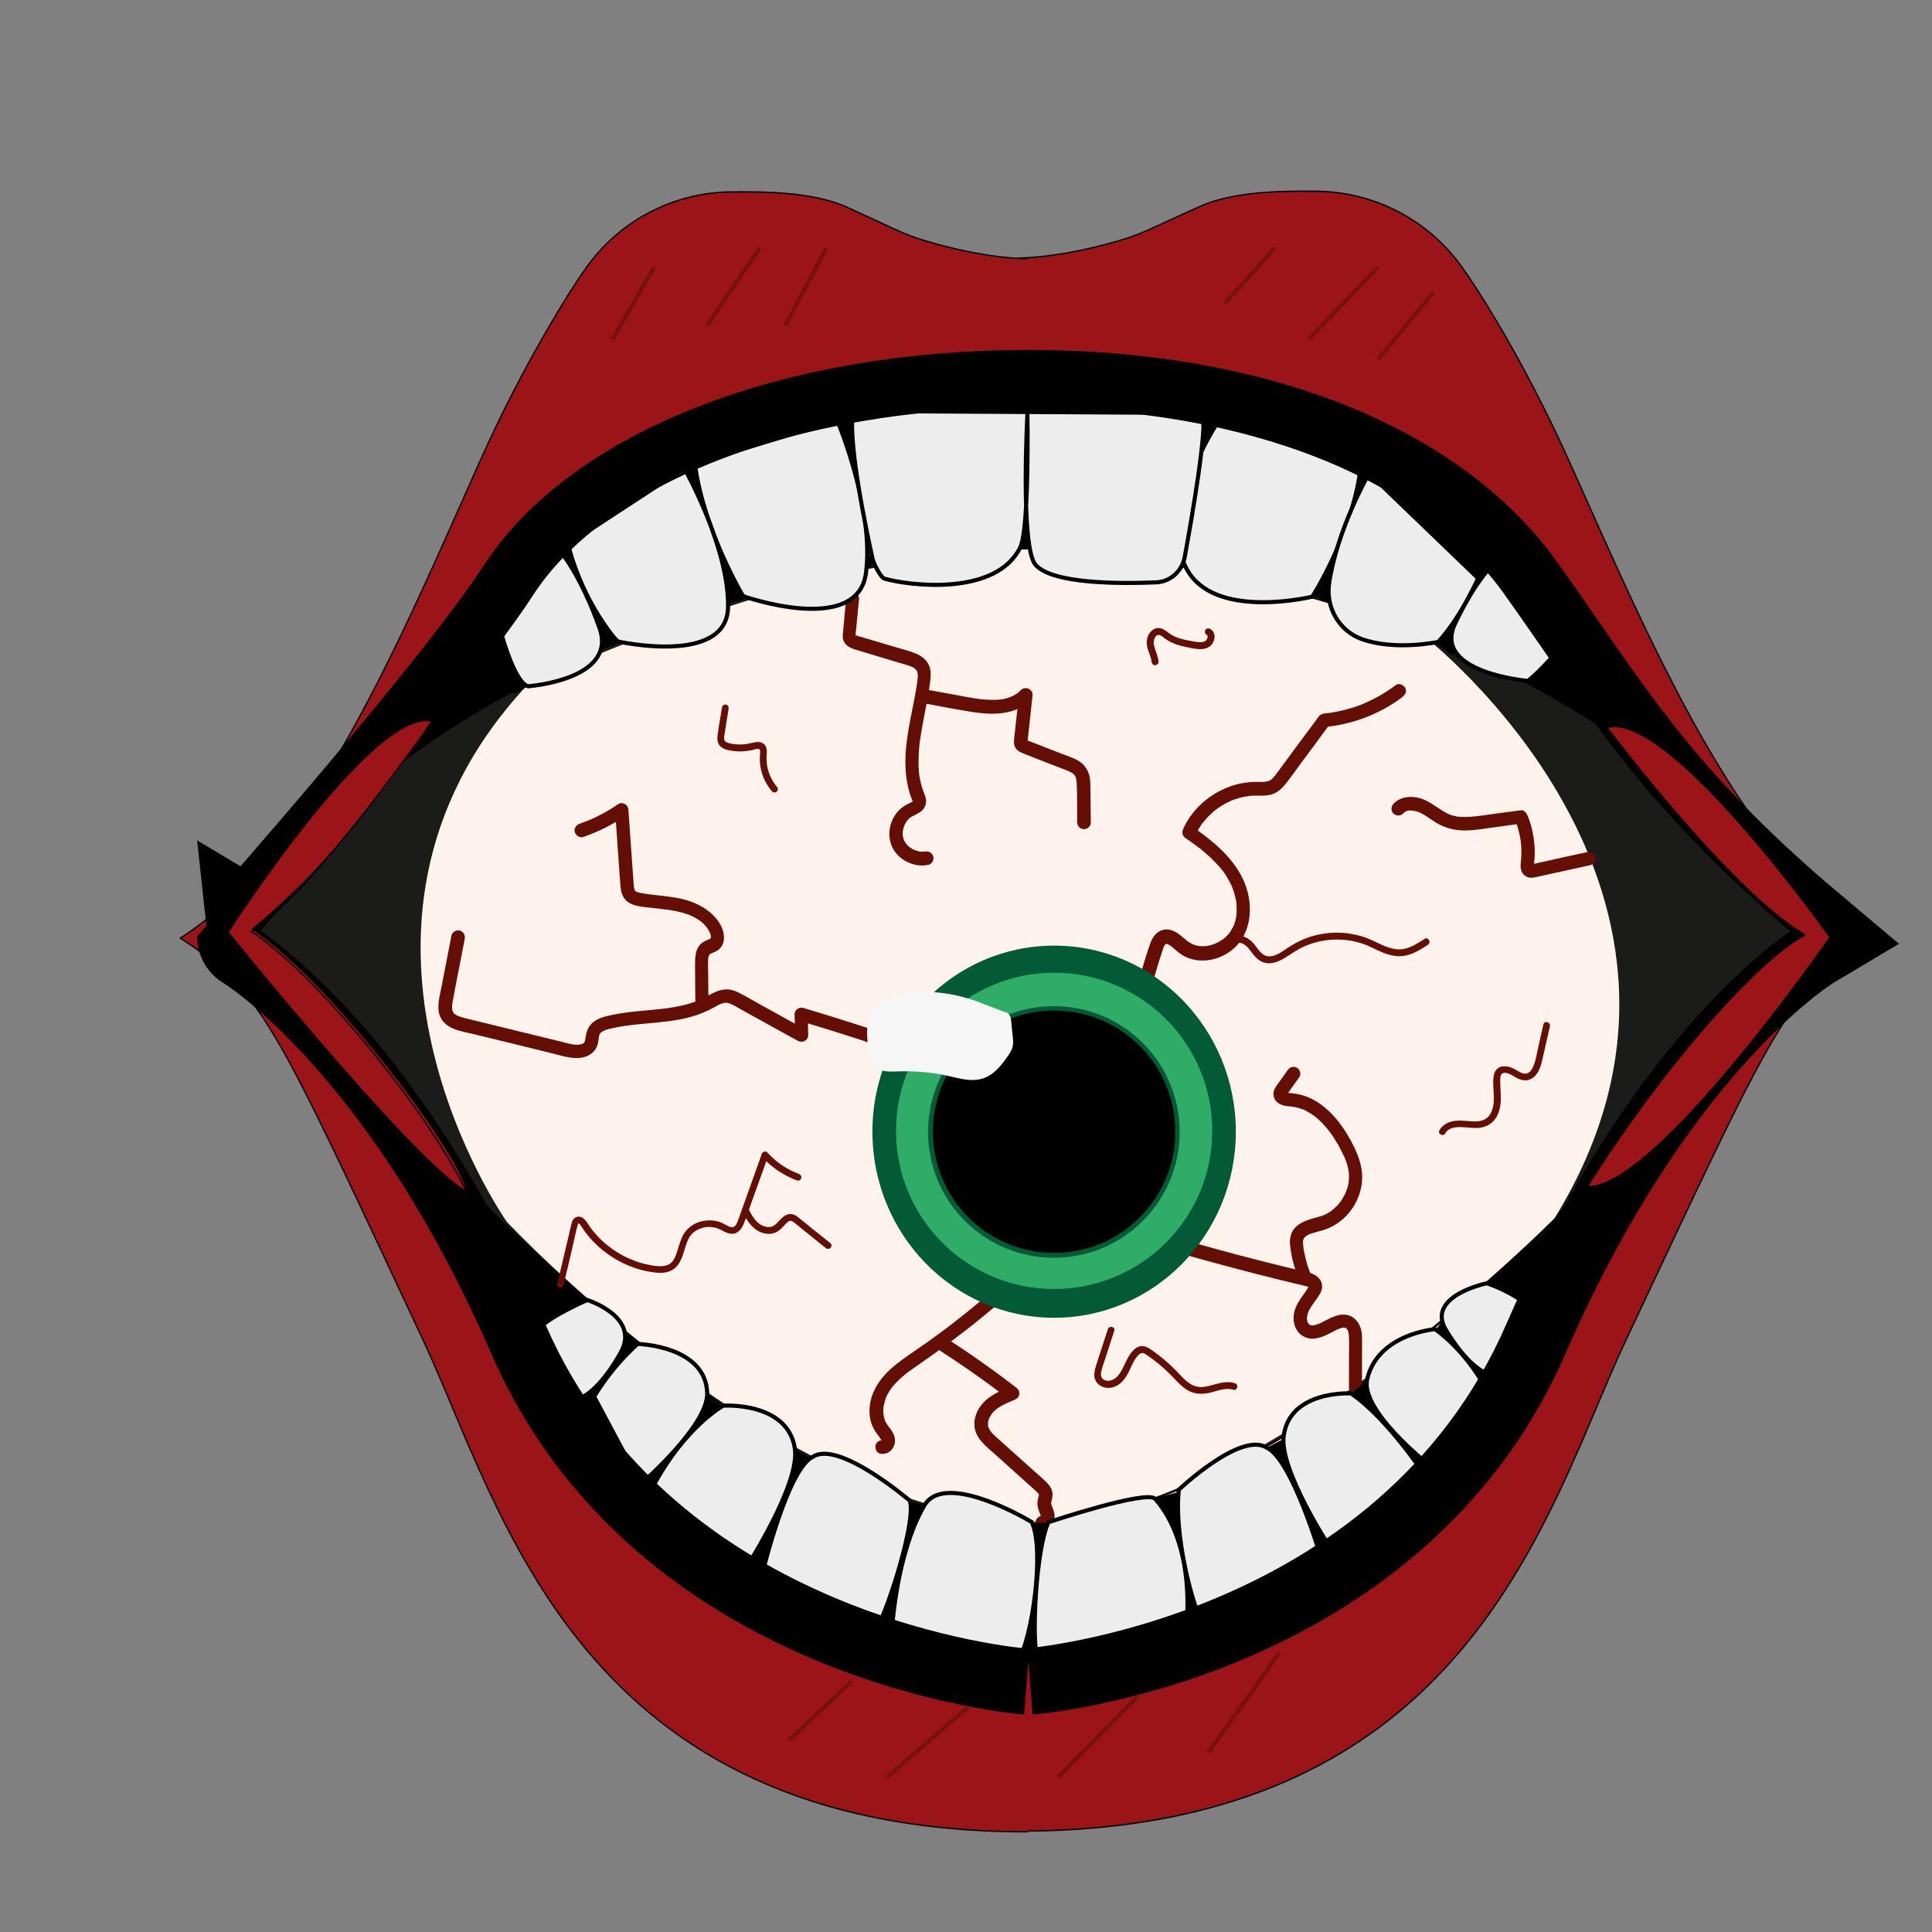 <?xml version="1.0" encoding="utf-8"?>
<!-- Generator: Adobe Illustrator 25.0.0, SVG Export Plug-In . SVG Version: 6.00 Build 0)  -->
<svg version="1.1" xmlns="http://www.w3.org/2000/svg" xmlns:xlink="http://www.w3.org/1999/xlink" x="0px" y="0px"
	 viewBox="0 0 1417.3 1417.3" style="enable-background:new 0 0 1417.3 1417.3;" xml:space="preserve">
<rect x="0" y="0" width="1417.3" height="1417.3" fill="#808080" stroke="none"/>
<style type="text/css">
	.st0{fill:#9A1418;stroke:#000000;stroke-miterlimit:10;}
	.st1{display:none;fill:#9A1418;stroke:#000000;stroke-miterlimit:10;}
	.st2{fill:#EDEDED;stroke:#000000;stroke-width:80;stroke-miterlimit:10;}
	.st3{fill:#1B1B1A;stroke:#000000;stroke-miterlimit:10;}
	.st4{fill:#FEF3EC;}
	.st5{fill:#640E06;}
	.st6{fill:#035A37;}
	.st7{fill:#2FAC66;}
	.st8{fill:#F6F6F6;}
	.st9{fill:#F6F6F6;stroke:#F6F6F6;stroke-miterlimit:10;}
	.st10{fill:#EDEDED;stroke:#F6F6F6;stroke-width:2;stroke-miterlimit:10;}
	.st11{stroke:#000000;stroke-miterlimit:10;}
	.st12{fill:#EDEDED;stroke:#000000;stroke-width:3;stroke-miterlimit:10;}
	.st13{fill:none;stroke:#77110E;stroke-width:3;stroke-miterlimit:10;}
	.st14{fill:none;stroke:#000000;stroke-width:11;stroke-miterlimit:10;}
	.st15{fill:#3C3C3B;}
	.st16{fill:#9A1418;}
	.st17{fill:none;stroke:#000000;stroke-miterlimit:10;}
</style>
<g id="Calque_1">
	<path class="st0" d="M753.6,318.5"/>
	<path class="st1" d="M753.6,318.5"/>
	<path class="st0" d="M746.9,189.3c0,0,25.1,0.4,64.9-10.2c26.2-7,25.5-8.4,68.3-27.6c25.2-11.3,60.8-11.4,84.8-11.2
		c0.2,0,0.5,0,0.7,0c42.7,0.4,82.6,21.2,107.2,56.1c7.4,10.5,15.4,23,24.3,37.9c20.2,33.9,38.3,69.1,54.5,105.1
		c57.3,127.6,123.8,287.1,220.5,348.3c-61.2,39.7-69.4,62.1-179.2,295.1c-58.6,124.3-113.9,360.5-445.8,360.5"/>
	<path class="st0" d="M753.6,189.8c0,0-25,0.4-64.5-10.2c-26-7-25.3-8.4-67.8-27.6c-25-11.3-60.5-11.4-84.3-11.2c-0.2,0-0.4,0-0.7,0
		c-42.4,0.4-82.1,21.2-106.6,56.1c-7.4,10.5-15.3,23-24.1,37.9c-20.1,33.9-38.1,69.1-54.2,105.1c-57,127.6-123,287.1-219.1,348.3
		c60.9,39.7,69,62.1,178.2,295.1c58.2,124.3,113.2,360.5,443.1,360.5"/>
	<path class="st2" d="M754.4,1217.9c0,0-261.4-20.4-357.4-241s-212.4-290-212.4-290S341,509.9,388.1,437.1
		c53.8-83.2,193.2-140.4,366.3-140.4c165.4,0,294.1,53.1,355.4,138.9c61.3,85.8,98,153.2,214.5,251.2c0,0-116.4,69.4-212.4,290
		S754.4,1217.9,754.4,1217.9"/>
</g>
<g id="Calque_3">
	<g id="Calque_8">
	</g>
	<g id="Calque_6">
		<g id="Calque_2">
			<path class="st3" d="M182.6,686.1c0,0,76.8-196.1,474.4-274c64.2-12.6,130.2-12.8,194.5-0.7c385.6,72.6,470.9,274.7,470.9,274.7
				s-318,432.4-569.9,430.5C500.7,1114.7,182.6,686.1,182.6,686.1z"/>
			<path class="st4" d="M385.9,503.5c0,0,192.9-95.1,366.1-101c153.2,7.5,291.9,63.5,291.9,63.5s244.3,188,96.5,427.7
				c0,0-221.4,223.9-383.5,222.8c-185.1-6.1-385.1-220.2-385.1-220.2S220.5,682.1,385.9,503.5"/>
			<g>
				<g>
					<path class="st5" d="M836.8,765.9c0-0.3,0.1-0.7,0.1-1c0,0.1-0.1,0.7,0,0.1c0.1-0.6,0.2-1.1,0.2-1.7c0.2-1.1,0.3-2.3,0.5-3.4
						c0.3-2.3,0.7-4.6,1.1-6.8c0.8-4.6,1.6-9.1,2.6-13.6c1.9-9,4.1-18,6.7-26.9c1.3-4.4,2.7-8.9,4.1-13.2c0.3-1,0.7-2,1-3
						c0.1-0.4,0.3-0.8,0.4-1.2c0-0.1,0.3-0.7,0-0.1c-0.3,0.7,0.2-0.4,0.2-0.4c0.2-0.3,0.3-0.7,0.5-1c0.1-0.2,0.3-0.4,0.4-0.6
						c0.1-0.2,0.5-0.5,0.1-0.1c-0.5,0.5,0.5-0.5,0.6-0.5c0,0-0.8,0.5-0.3,0.2c0.1-0.1,0.2-0.1,0.3-0.2c0.3-0.2,0.2-0.1-0.4,0.1
						c0,0,1-0.2,1-0.3c-0.1,0.1-1.2,0-0.3,0.1c0.1,0,0.4,0,0.5,0c0.6-0.1-0.5,0.1-0.5-0.1c0,0,0.7,0.2,0.7,0.2
						c0.2,0,0.3,0.1,0.5,0.2c0.6,0.1-1-0.5,0,0c0.7,0.4,1.5,0.8,2.1,1.3c0.4,0.3,0.8,0.5,1.1,0.8c-0.8-0.6,0.2,0.1,0.4,0.4
						c2.9,2.4,5.6,5,9,6.6c12.8,6.2,29,1.8,38.3-8.6c11-12.4,11.3-30.9,5.3-45.6c-6.6-15.9-19.5-27.6-33.2-37.5
						c-1.6-1.2-3.3-2.4-5-3.5c0.6,2.3,1.2,4.6,1.8,6.8c0.8-1.8,1.7-3.5,2.7-5.2c0.5-0.8,1-1.6,1.5-2.4c0.5-0.7,1.1-2,1.8-2.5
						c0,0-0.6,0.7-0.2,0.3c0.2-0.2,0.3-0.4,0.5-0.6c0.3-0.3,0.6-0.7,0.8-1c0.7-0.8,1.3-1.5,2-2.3c1.4-1.4,2.8-2.8,4.3-4.1
						c0.3-0.3,0.7-0.6,1-0.9c0.2-0.2,0.4-0.3,0.6-0.5c-0.1,0.1-0.8,0.6-0.1,0.1c0.8-0.6,1.6-1.2,2.5-1.8c1.6-1.1,3.2-2.1,4.9-3
						c0.8-0.5,1.7-0.9,2.6-1.3c0.4-0.2,0.8-0.4,1.2-0.6c0.2-0.1,0.5-0.2,0.7-0.3c-1.1,0.4-0.2,0.1,0,0c1.8-0.7,3.7-1.4,5.6-1.9
						c1.8-0.5,3.7-0.9,5.6-1.2c0.3,0,0.5-0.1,0.8-0.1c0.9-0.2-0.1,0-0.2,0c0.4-0.1,0.9-0.1,1.3-0.2c1-0.1,2-0.2,3-0.2
						c4.7-0.2,9.7,0.5,14.2-1.2c5.1-1.9,8.2-5.8,11.4-10c3.2-4.3,6.4-8.6,9.5-12.9c7.1-9.6,14.2-19.1,21.2-28.7
						c-1.4,0.8-2.9,1.7-4.3,2.5c16.3-1.6,32.1-6.5,46.2-14.7c3.9-2.2,7.6-4.7,11.2-7.5c2.1-1.6,3.4-4.4,1.8-6.8
						c-1.3-2.1-4.6-3.5-6.8-1.8c-5.2,3.9-10.7,7.4-16.5,10.3c-1.4,0.7-2.9,1.4-4.4,2.1c-0.7,0.3-1.3,0.6-2,0.9
						c1-0.4-0.3,0.1-0.4,0.2c-0.5,0.2-1,0.4-1.4,0.6c-3,1.2-6.1,2.2-9.2,3.1c-3.1,0.9-6.3,1.7-9.5,2.3c-1.5,0.3-3,0.6-4.6,0.8
						c-0.4,0.1-0.9,0.1-1.3,0.2c1-0.1,0.2,0,0,0c-1,0.1-1.9,0.2-2.9,0.3c-2.3,0.3-3.5,1.1-4.8,2.9c-0.5,0.7-1,1.4-1.5,2.1
						c-1.2,1.7-2.5,3.3-3.7,5c-2.3,3-4.5,6.1-6.8,9.1c-4.5,6.1-9,12.2-13.5,18.3c-1,1.4-2.1,2.8-3.1,4.2c-0.6,0.8-1.1,1.5-1.7,2.3
						c-0.2,0.3-0.5,0.6-0.7,1c-0.1,0.2-1.2,1.6-0.5,0.6c-0.9,1.1-1.8,2.1-2.8,3c-0.9,0.9,0.8-0.4-0.3,0.2c-0.3,0.2-0.6,0.4-0.9,0.5
						c-0.2,0.1-1.1,0.5-0.2,0.1c-0.5,0.2-1.1,0.4-1.7,0.5c-0.3,0.1-0.6,0.1-0.8,0.2c-1.4,0.3,1,0-0.4,0.1c-0.7,0-1.5,0.1-2.2,0.1
						c-1.8,0-3.5,0-5.3,0c-3.1,0-6.2,0.4-9.3,0.9c-5.8,1-11.4,3-16.6,5.7c-11.6,6-21.6,15.9-26.9,27.9c-1.2,2.6-0.6,5.2,1.8,6.8
						c1.7,1.2,3.3,2.3,5,3.5c0.8,0.6,1.5,1.1,2.3,1.7c0.4,0.3,0.8,0.6,1.2,0.9c0.2,0.1,0.3,0.3,0.5,0.4c0.1,0.1,0.8,0.6,0.4,0.3
						c-0.4-0.3,0.1,0.1,0.2,0.1c0.2,0.2,0.5,0.4,0.7,0.5c0.3,0.3,0.7,0.5,1,0.8c0.8,0.7,1.7,1.4,2.5,2.1c1.5,1.3,3,2.6,4.4,3.9
						c2.9,2.8,5.7,5.7,8.2,8.8c0.2,0.3,0.8,1,0.3,0.3c0.3,0.4,0.6,0.8,0.9,1.2c0.6,0.8,1.2,1.6,1.7,2.5c1.1,1.7,2.1,3.4,3,5.1
						c0.4,0.8,0.8,1.6,1.2,2.4c0.2,0.3,0.5,1.2,0.2,0.3c0.2,0.5,0.4,1,0.6,1.6c0.7,1.8,1.3,3.7,1.8,5.6c0.2,0.9,0.4,1.8,0.6,2.6
						c0.1,0.5,0.2,1,0.3,1.4c0,0.2,0.1,0.4,0.1,0.6c0.1,0.7-0.1-0.8,0-0.1c0.2,1.9,0.3,3.8,0.3,5.8c0,0.9,0,1.8-0.1,2.7
						c0,0.5-0.1,0.9-0.1,1.4c0,0.6,0-0.3,0.1-0.3c0,0.3-0.1,0.5-0.1,0.8c-0.3,1.9-0.7,3.7-1.3,5.5c-0.1,0.5-0.3,0.9-0.5,1.3
						c-0.1,0.2-0.5,1.2-0.3,0.7c0.3-0.6,0,0.1-0.1,0.2c-0.1,0.2-0.2,0.5-0.4,0.7c-0.2,0.5-0.5,1-0.8,1.5c-0.4,0.7-0.8,1.3-1.2,2
						c-0.2,0.3-0.4,0.5-0.6,0.8c-0.7,1,0.5-0.6-0.2,0.3c-1,1.2-2.1,2.3-3.3,3.4c-0.3,0.2-0.5,0.4-0.8,0.6c-0.5,0.5,0.8-0.5,0.2-0.2
						c-0.1,0.1-0.3,0.2-0.4,0.3c-0.6,0.5-1.3,0.9-2,1.3c-0.6,0.4-1.3,0.7-1.9,1.1c-0.3,0.2-0.7,0.4-1.1,0.5
						c-0.2,0.1-0.3,0.1-0.5,0.2c-0.7,0.3-0.2,0.3,0.1,0c-0.5,0.4-1.5,0.6-2,0.8c-0.7,0.2-1.5,0.5-2.2,0.7c-0.8,0.2-1.5,0.3-2.3,0.5
						c-0.1,0-0.5,0-0.5,0.1c0,0,1.1-0.1,0.5-0.1c-0.4,0-0.9,0.1-1.3,0.1c-1.5,0.1-2.9,0.1-4.4-0.1c-0.1,0-0.5-0.1-0.6-0.1
						c0,0,1,0.2,0.5,0.1c-0.4-0.1-0.7-0.1-1.1-0.2c-0.7-0.2-1.5-0.3-2.2-0.6c-0.4-0.1-0.7-0.2-1.1-0.4c0,0-0.4-0.2-0.5-0.2
						c0,0,0.9,0.5,0.5,0.2c-0.7-0.4-1.5-0.7-2.2-1.1c-0.6-0.4-1.2-0.8-1.8-1.2c-0.5-0.3,0.3,0.2,0.3,0.2c-0.1,0-0.4-0.3-0.5-0.4
						c-0.4-0.3-0.8-0.7-1.2-1c-1.7-1.4-3.4-2.8-5.1-4.1c-3.4-2.5-7.8-4.2-12-2.9c-4.8,1.5-7.3,5.5-8.9,9.9
						c-1.5,4.1-2.8,8.3-4.1,12.5c-5.3,17.4-9.3,35.1-11.9,53.1c-0.4,2.6-0.7,5.1-1.1,7.7c-0.3,2.6,2.5,5.1,5,5
						C834.8,770.7,836.4,768.7,836.8,765.9L836.8,765.9z"/>
				</g>
			</g>
			<g>
				<g>
					<path class="st5" d="M907.9,691.9c1.8-0.8,4,0.3,5.5,1.4c1.7,1.3,3,3,4.3,4.7c2.9,3.9,6.1,7.8,11.3,8.5
						c5.2,0.8,10.2-1.7,14.5-4.4c4.3-2.7,8.3-5.6,13-7.7c8.9-4,18.8-5.7,28.5-5c4.9,0.3,9.7,1.3,14.3,2.8c4.9,1.6,9.4,4.2,14.2,6.2
						c5.7,2.4,11.5,3.9,17.6,2.6c6-1.2,11.3-4.6,16.4-7.9c2.7-1.7,0.2-6.1-2.5-4.3c-4.4,2.8-8.9,5.8-14,7.1
						c-5.1,1.3-10.1,0.2-14.8-1.7c-4.9-2-9.5-4.6-14.4-6.4c-4.8-1.7-9.7-2.7-14.7-3.3c-9.9-1-20.2,0.4-29.5,4
						c-4.8,1.9-9.1,4.3-13.3,7.1c-3.8,2.5-8.3,5.9-13,6c-5.3,0.1-8-4.9-10.9-8.5c-3.5-4.5-9.1-8.2-14.9-5.6
						c-1.2,0.6-1.5,2.3-0.9,3.4C905.3,692.3,906.7,692.5,907.9,691.9L907.9,691.9z"/>
				</g>
			</g>
			<g>
				<g>
					<path class="st5" d="M1163.9,625.2c-11.5,2.5-23,5-34.5,7.6c-1.4,0.3-2.8,0.6-4.1,0.9c-0.7,0.2-1.5,0.3-2.2,0.5
						c-0.2,0.1-1,0.1,0.1,0c-0.1,0-0.3,0-0.4,0c0.8,0,1.5,0.3,2,0.9c-0.3-0.3-0.4-0.6,0.3,0.4c-0.4-0.6,0.4,0.1,0.2,0.4
						c0,0-0.1-0.6-0.1-0.6c0.4,0.3,0.1,1.1,0.1,0.4c0-1.1,0.1-2.2,0.2-3.3c0.6-5.3,0.5-10.7-0.2-16c-0.8-6.3-2.3-12.4-4.8-18.3
						c-0.8-1.8-2.5-4-4.8-3.7c-7.2,1-14.4,1.9-21.6,2.9c-6.6,0.9-13.3,2.1-20.1,2c-1.6,0-3.1-0.1-4.7-0.2c-1.5-0.1,1,0.2-0.4-0.1
						c-0.3-0.1-0.6-0.1-0.9-0.2c-0.9-0.2-1.7-0.4-2.6-0.6c-0.8-0.2-1.6-0.5-2.3-0.8c-0.2-0.1-1.2-0.5-0.2-0.1
						c-0.4-0.2-0.8-0.3-1.1-0.5c-1.4-0.7-2.7-1.5-4-2.3c-5.3-3.3-10.2-7.3-16.3-9c-6.6-1.8-14.4-1.1-19.3,4.2c-1.8,1.9-2,5.2,0,7.1
						c1.9,1.8,5.2,2,7.1,0c0.2-0.3,0.5-0.5,0.7-0.7c0.8-0.8-0.7,0.4-0.1,0c0.5-0.3,0.9-0.6,1.4-0.9c0.9-0.4-0.1-0.1-0.1,0
						c0-0.1,0.9-0.3,1-0.3c0.2-0.1,0.4-0.1,0.7-0.2c0.2-0.1,0.4-0.1,0.7-0.1c0.4-0.1,0.4-0.1,0,0c-0.8-0.1,0.2,0,0.4,0
						c0.3,0,0.7,0,1,0c0.6,0,1.2,0.1,1.8,0.1c1,0.1-0.2-0.1-0.3,0c0.2-0.1,0.8,0.1,1.1,0.2c0.7,0.1,1.4,0.3,2.1,0.5
						c0.5,0.2,1.3,0.3,1.7,0.6c-0.7-0.5-0.6-0.3-0.2-0.1c0.3,0.2,0.7,0.3,1,0.5c1.4,0.7,2.7,1.5,4,2.3c2.5,1.6,4.9,3.3,7.5,4.9
						c6,3.6,12.5,5.4,19.5,5.6c6.4,0.2,12.9-0.9,19.2-1.8c7.8-1.1,15.7-2.1,23.5-3.2c-1.6-1.2-3.2-2.4-4.8-3.7
						c2.2,5.3,3.7,10.8,4.5,16.5c-0.1-1,0-0.2,0,0c0,0.4,0.1,0.7,0.1,1.1c0.1,0.7,0.1,1.3,0.2,2c0.1,1.5,0.2,3,0.2,4.5
						c0,2.9-0.2,5.7-0.5,8.6c-0.3,2.7,0,5.6,1.7,7.8c1.3,1.7,3.2,2.7,5.4,2.9c1.7,0.1,3.4-0.4,5.1-0.7c6.1-1.3,12.1-2.7,18.2-4
						c7-1.5,13.9-3.1,20.9-4.6c2.6-0.6,4.3-3.7,3.5-6.2C1169.1,626,1166.6,624.6,1163.9,625.2L1163.9,625.2z"/>
				</g>
			</g>
			<g>
				<g>
					<path class="st5" d="M999.1,1018.6c0-10.7,0.1-21.4,0.1-32.1c0-4.3,0.3-9.1-1.4-13.2c-1.6-4.1-4.8-7.6-9.3-8.6
						c-6.9-1.5-13.1,2.6-19,5.5c-0.6,0.3-1.3,0.6-1.9,0.9c-0.2,0.1-0.3,0.1-0.5,0.2c-0.6,0.3,1-0.4,0.4-0.2
						c-0.4,0.1-0.8,0.3-1.1,0.4c-0.7,0.2-1.3,0.4-2,0.6c-0.3,0.1-0.6,0.1-0.9,0.2c-1,0.2,1.2,0,0,0c-0.3,0-0.6,0-1,0
						c-0.7,0-1.1-0.4,0.1,0.1c-0.3-0.1-0.6-0.1-0.9-0.2c-0.2-0.1-1.4-0.5-0.6-0.2c0.8,0.3-0.2-0.1-0.4-0.2c0,0-0.5-0.3-0.5-0.3
						c0.2-0.1,0.8,0.7,0.3,0.2c-0.1-0.1-0.8-0.9-0.8-0.9c0.1,0,0.7,1,0.2,0.3c-0.1-0.2-0.3-0.4-0.4-0.7c-0.1-0.2-0.2-0.4-0.3-0.6
						c-0.3-0.5,0.2,1,0.1,0.3c-0.1-0.4-0.2-0.7-0.3-1.1c-0.1-0.3-0.1-1.1-0.3-1.3c0.3,0.3,0.1,1,0.1,0.4c0-0.3,0-0.5,0-0.8
						c0-0.4,0-0.9,0-1.3c0-0.2,0-0.4,0.1-0.7c0-0.7-0.2,1,0,0.3c0.3-0.9,0.4-1.8,0.7-2.7c0.1-0.2,0.3-0.8-0.1,0.1
						c0.1-0.2,0.2-0.4,0.3-0.6c0.2-0.5,0.5-1,0.7-1.5c0.6-1,1.2-2,1.8-3c1.2-1.9,2.6-3.6,3.9-5.5c1.4-2,2.9-4.2,3.5-6.7
						c0.7-3.1-0.3-6.2-2.6-8.5c-3.5-3.4-8.7-4-13.2-5.1c-20.7-5-41.4-10.2-62-15.9c-5.1-1.4-10.2-2.8-15.2-4.2
						c-2.1-0.6-4.2-1.1-6.2-1.8c-0.8-0.3-1.9-0.5-2.6-1c0.1,0.1,1.1,0.5,0.2,0.1c-0.2-0.1-0.4-0.2-0.6-0.3c-0.5-0.2-0.9-0.5-1.4-0.7
						c-0.3-0.1-2.1-1.1-2.1-1.3c0,0,0.8,0.7,0.2,0.2c-0.2-0.1-0.3-0.3-0.5-0.4c-0.4-0.3-0.7-0.7-1-1c-0.8-0.9,0.4,0.8-0.2-0.2
						c-0.2-0.3-0.4-0.6-0.5-0.9c-0.5-0.8,0.2,0.3,0.1,0.3c0,0-0.2-0.5-0.2-0.6c-0.1-0.2-0.1-0.4-0.2-0.6c0-0.2-0.1-0.3-0.1-0.5
						c-0.1-0.4,0-0.2,0.1,0.4c0.1-0.1,0-1.1,0-1.2c0.1-1.3-0.2,0.8,0.1-0.4c0.1-0.5,0.3-0.9,0.4-1.3c0.2-0.5-0.1,0.3-0.2,0.4
						c0.1,0,0.4-0.9,0.5-1c0.2-0.4,0.5-0.8,0.8-1.3c0.1-0.2,0.2-0.3,0.3-0.5c0.4-0.6-0.6,0.7-0.1,0.1c0.7-0.8,1.4-1.7,2.2-2.4
						c0.8-0.7,1.5-1.4,2.3-2.1c0.3-0.3,0.7-0.6,1.1-0.9c0.6-0.5-0.7,0.5-0.1,0.1c0.3-0.2,0.5-0.4,0.8-0.6c2.1-1.6,3.4-4.4,1.8-6.8
						c-1.3-2.1-4.6-3.5-6.8-1.8c-7.3,5.4-16,13.8-12.1,23.8c3.4,8.9,13.1,11.6,21.4,14c20.7,5.8,41.5,11.3,62.4,16.5
						c5.2,1.3,10.4,2.5,15.6,3.8c2.3,0.5,4.7,1,6.9,1.7c1.2,0.4-0.7-0.4,0.4,0.1c0.4,0.2,0.7,0.5,1.1,0.7c0.6,0.3-0.8-0.6-0.3-0.2
						c0.2,0.1,0.5,0.7,0.1,0.1c-0.4-0.6-0.1-0.1,0,0.1c0.3,0.5-0.4-1.1-0.1-0.2c0-0.2-0.1-1.3-0.1-0.3c0-0.8,0.1-0.2-0.1-0.1
						c0,0,0.6-1.1,0,0c-0.1,0.2-0.3,0.5-0.4,0.7c-0.6,1-1.2,1.9-1.8,2.8c-1.3,1.9-2.7,3.7-4,5.6c-2.6,4-4.6,8.3-4.8,13.1
						c-0.2,4.3,1.2,9,4.4,12.1c2.8,2.7,6.8,4.1,10.8,3.7c3.6-0.4,6.9-1.7,10.2-3.3c1.4-0.7,2.8-1.4,4.2-2.2c0.6-0.3,1.3-0.6,1.9-0.9
						c0.3-0.2,0.7-0.3,1-0.5c0.2-0.1,0.3-0.1,0.5-0.2c0.6-0.3-1.1,0.4-0.3,0.1c0.6-0.2,1.3-0.5,2-0.7c0.3-0.1,0.6-0.2,1-0.3
						c0.2-0.1,1.5-0.3,0.5-0.1c-1,0.1,0.2,0,0.4,0c0.3,0,0.5,0,0.8,0c1.2,0-0.9-0.3-0.2,0c0.2,0.1,1,0.4,1.1,0.3
						c-0.1,0-1.2-0.6-0.5-0.2c0.1,0.1,0.3,0.1,0.4,0.2c0.3,0.1,0.5,0.3,0.7,0.5c0.5,0.3-0.8-0.7-0.3-0.2c0.2,0.2,0.3,0.3,0.5,0.5
						c0.2,0.2,0.5,0.7,0.2,0.2c-0.3-0.7,0.1,0.2,0.2,0.3c0.1,0.2,0.2,0.4,0.3,0.6c0.4,0.8-0.1-0.1-0.1-0.2c-0.1,0.2,0.4,1.1,0.4,1.3
						c0.1,0.5,0.2,0.9,0.3,1.4c0.1,0.4,0.3,0.6,0-0.2c0.1,0.3,0.1,0.6,0.1,0.9c0.4,4.9,0.1,9.8,0.1,14.7c0,5.4,0,10.9,0,16.3
						c0,2.6,0,5.3,0,7.9c0,2.6,2.3,5.1,5,5C996.8,1023.5,999,1021.4,999.1,1018.6L999.1,1018.6z"/>
				</g>
			</g>
			<g>
				<g>
					<path class="st5" d="M962.2,936.2c-0.2-0.4-0.4-0.8-0.6-1.3c0,0-0.3-0.7-0.1-0.3c0.2,0.5-0.1-0.4-0.2-0.5
						c-0.4-0.9-0.7-1.9-1.1-2.8c-0.7-1.9-1.3-3.8-1.8-5.7c-0.5-1.9-1-3.9-1.4-5.9c-0.2-1-0.4-2-0.6-3c-0.1-0.5-0.2-0.9-0.2-1.4
						c0-0.3-0.2-1.7-0.1-0.7c-0.1-0.9-0.2-1.9-0.2-2.8c0-0.4,0.1-0.9,0-1.3c0-0.6,0,0.2-0.1,0.3c0.1-0.4,0.1-0.7,0.2-1.1
						c0.1-0.3,0.5-1.3,0.2-0.6c-0.4,0.7,0.1-0.2,0.2-0.4c0.1-0.3,0.3-0.5,0.5-0.8c0.2-0.4-0.3,0.4-0.3,0.4c0.1,0,0.4-0.4,0.5-0.6
						c0.2-0.2,0.4-0.4,0.6-0.6c0.1,0,0.3-0.2,0.3-0.3c0,0-0.9,0.6-0.4,0.3c0.6-0.4,1.2-0.8,1.8-1.1c0.3-0.2,0.6-0.3,0.8-0.4
						c0.1-0.1,0.3-0.1,0.4-0.2c0.5-0.3,0.1,0.1,0,0c0,0-0.5,0.2,0,0c0.2-0.1,0.4-0.2,0.6-0.2c0.4-0.1,0.7-0.3,1.1-0.4
						c2.8-0.9,5.6-1.6,8.4-2.4c3.2-1,6.3-2.4,9.2-4.2c5.7-3.6,10.6-8.7,14-14.7c3.3-5.9,5.3-12.6,5.4-19.4c0.1-8-2.6-15.7-6-22.8
						c-6.1-12.5-14.5-24.6-26.2-32.4c-5.8-3.9-12.6-6.3-19.6-6.9c-0.7-0.1-1.3-0.1-2-0.2c-0.9-0.1,1,0.2,0.1,0
						c-0.4-0.1-0.8-0.2-1.2-0.3c-0.3-0.1-0.6-0.2-0.9-0.3c-0.8-0.2,0.8,0.5,0.1,0c-0.1-0.1-0.3-0.2-0.4-0.2
						c-0.4-0.1,0.4,0.3,0.5,0.4c0,0-0.3-0.3-0.4-0.4c0.1,0,0.7,1,0.4,0.4c0-0.1,0.5,1.1,0.3,0.6c-0.2-0.5,0.1,0.7,0.1,0.6
						c0,0-0.2,0.9,0,0.3c0.1-0.5-0.1,0.2-0.1,0.2c0.6-0.9,1.2-1.8,1.8-2.6c1.2-1.7,2.5-3.5,3.7-5.2c1.2-1.7,2.5-3.5,3.7-5.2
						c1.5-2.1,0.4-5.7-1.8-6.8c-2.6-1.4-5.2-0.5-6.8,1.8c-2.5,3.5-5,7.1-7.6,10.6c-1.5,2.1-2.9,4.2-2.8,6.9c0,2.2,0.9,4.4,2.6,5.8
						c2.8,2.6,6.7,3.1,10.3,3.3c0.4,0,0.7,0.1,1.1,0.1c0.1,0,0.4,0.1,0.6,0.1c-0.4,0.2-0.9-0.1-0.2,0c0.8,0.1,1.7,0.3,2.5,0.5
						c1.5,0.4,3,0.8,4.5,1.4c0.5,0.2,0.9,0.3,0.1,0c0.4,0.1,0.8,0.3,1.2,0.5c0.7,0.3,1.4,0.7,2.1,1.1c1.4,0.8,2.8,1.7,4.2,2.6
						c0.3,0.2,0.6,0.4,0.9,0.6c0.1,0.1,0.4,0.2,0.4,0.3c-0.1-0.3-0.7-0.5-0.1-0.1c0.6,0.5,1.2,1,1.9,1.6c1.3,1.1,2.5,2.3,3.7,3.5
						c1.1,1.2,2.2,2.4,3.3,3.7c0.3,0.3,0.6,0.7,0.8,1c0.1,0.1,0.8,1,0.4,0.5c-0.4-0.5,0,0,0.1,0.1c0.2,0.2,0.3,0.4,0.5,0.6
						c0.3,0.4,0.5,0.7,0.8,1.1c2,2.7,3.8,5.6,5.5,8.5c0.9,1.5,1.7,3.1,2.5,4.7c0.4,0.9,0.9,1.7,1.3,2.6c0.2,0.4,0.4,0.8,0.6,1.2
						c0.1,0.3,0.2,0.5,0.4,0.8c0,0.1,0.4,0.9,0.2,0.4c-0.2-0.5,0.1,0.2,0.1,0.2c0.1,0.2,0.2,0.4,0.2,0.6c0.2,0.5,0.4,1,0.6,1.5
						c0.3,0.9,0.6,1.8,0.9,2.7c0.6,1.9,1,3.9,1.3,5.9c-0.1-0.8,0-0.1,0,0.3c0,0.4,0.1,0.8,0.1,1.2c0,0.8,0.1,1.5,0,2.3
						c0,0.8-0.1,1.5-0.1,2.3c0,0.4-0.1,0.7-0.1,1.1c-0.1,0.7,0.2-1,0-0.3c0,0.2-0.1,0.5-0.1,0.7c-0.3,1.5-0.6,3-1.1,4.5
						c-0.2,0.7-0.5,1.5-0.8,2.2c-0.1,0.3-0.3,0.7-0.4,1c0-0.1,0.5-1,0.1-0.2c-0.1,0.2-0.2,0.4-0.3,0.6c-0.7,1.4-1.4,2.7-2.2,4
						c-0.4,0.6-0.8,1.3-1.3,1.9c-0.1,0.1-0.8,1-0.4,0.5c0.4-0.5,0,0,0,0.1c-0.2,0.2-0.4,0.5-0.6,0.7c-1,1.2-2,2.3-3.2,3.3
						c-0.6,0.5-1.1,1-1.7,1.5c-0.7,0.6,0.7-0.5-0.1,0.1c-0.4,0.3-0.8,0.6-1.1,0.8c-1.3,0.9-2.6,1.6-3.9,2.3
						c-0.4,0.2-0.7,0.4-1.1,0.5c-0.1,0.1-0.4,0.1-0.5,0.2c0,0,0.9-0.4,0.4-0.2c-0.8,0.3-1.5,0.6-2.3,0.8c-2.8,0.9-5.7,1.5-8.5,2.5
						c-3.3,1.1-6.4,2.5-9.1,4.8c-3.1,2.6-4.6,6.4-4.9,10.4c-0.2,2.2,0.2,4.4,0.5,6.6c0.3,2.1,0.6,4.1,1.1,6.2c0.9,4,2,8,3.5,11.8
						c0.8,2.1,1.7,4.3,2.6,6.3c1.1,2.4,4.7,3.1,6.8,1.8C962.9,941.4,963.3,938.7,962.2,936.2L962.2,936.2z"/>
				</g>
			</g>
			<g>
				<g>
					<path class="st5" d="M1060.2,831.4c1.7-3.1,5.2-4.2,8.6-4.5c4.6-0.4,9.1,0.6,13.7,0.6c4.8,0,9.6-1.4,13-5
						c3.1-3.3,4.6-7.7,5.2-12.1c0.7-5.3-0.1-10.7-0.1-16c0-1.9-0.4-4.9,1-6.5c0.9-1.1,2.6-1,3.9-0.7c2.1,0.5,3.8,1.6,5.6,2.7
						c2.2,1.3,4.5,2.4,7.1,2.6c4.3,0.4,7.9-2.4,10-6c2.6-4.5,3.3-9.8,4.5-14.7c1.4-6.3,2.9-12.6,4.3-18.9c0.7-3.1-4.1-4.5-4.8-1.3
						c-1.3,5.6-2.5,11.2-3.8,16.8c-1,4.6-1.7,9.5-3.6,13.9c-1.2,2.9-3.3,5.8-6.7,5.3c-2.2-0.3-4.2-1.7-6.1-2.8
						c-1.9-1.1-3.9-2-6.1-2.4c-2.2-0.3-4.5-0.3-6.5,0.9c-2,1.3-3.2,3.4-3.6,5.7c-0.9,5.5,0.1,11.1,0.1,16.6c0,4.2-0.6,8.5-2.9,12.1
						c-2.4,3.7-6.3,4.9-10.5,5c-5.2,0-10.2-1.1-15.3-0.4c-4.5,0.6-8.9,2.7-11.2,6.8C1054.4,831.7,1058.7,834.2,1060.2,831.4
						L1060.2,831.4z"/>
				</g>
			</g>
			<g>
				<g>
					<path class="st5" d="M697.8,775.9c-27.8-10.6-55.9-20.3-84.3-29.1c-8.1-2.5-16.2-5-24.3-7.4c-3.1-0.9-6.4,1.6-6.3,4.8
						c0.1,5.1,0.3,10.2,0.4,15.3c2.5-1.4,5-2.9,7.5-4.3c-11-6.1-22.1-12.2-33.1-18.3c-5.3-2.9-10.5-6.1-16-8.8
						c-2.8-1.4-5.9-2.4-9.1-2.3c-3.2,0.1-6.1,1.1-8.9,2.4c-4.6,2.1-8.9,4.9-13.6,6.6c-5,1.8-10.3,3.1-15.5,4
						c-10.1,1.8-20.8,2.3-31.3,3.5c-5.7,0.7-11.3,1.5-16.9,2.8c-4.8,1.1-10,2.8-13.2,6.7c-1.9,2.3-2.9,5-3.4,7.9
						c-0.2,1.2-0.3,2.3-0.6,3.5c-0.1,0.2-0.4,1.2-0.3,1c-0.1,0.2-0.2,0.4-0.3,0.6c-0.3,0.4,0.5-0.4-0.2,0.2c-0.3,0.2-1,0.7-0.3,0.3
						c-0.4,0.2-0.7,0.4-1.1,0.6c0.8-0.4-0.1,0-0.5,0.1c-0.5,0.1-1,0.3-1.6,0.3c-0.6,0.1,0.1,0,0.2,0c-0.2,0-0.5,0-0.7,0.1
						c-0.6,0-1.1,0-1.7,0c-0.5,0-1,0-1.5-0.1c-0.2,0-0.5,0-0.7-0.1c-0.1,0-1-0.1-0.6-0.1c0.3,0-0.8-0.1-1.1-0.2
						c-0.5-0.1-1-0.2-1.4-0.3c-1.5-0.3-2.9-0.7-4.4-1.1c-3-0.7-5.9-1.5-8.9-2.2c-6.2-1.5-12.3-3-18.5-4.5c-12.2-3-24.4-6-36.7-9
						c-2.8-0.7-5.7-1.4-8.5-2.1c-1.1-0.3-2.2-0.6-3.3-1c-0.3-0.1-0.5-0.2-0.8-0.3c0,0-0.8-0.3-0.4-0.1c0,0-0.9-0.5-1.3-0.7
						c-0.2-0.1-1.2-0.8-0.7-0.4c-0.4-0.3-0.8-0.7-1.1-1c0.4,0.5-0.5-0.7-0.6-1c-0.1-0.2-0.2-0.7-0.4-1.3c-0.4-1.6-0.1-4.4,0.3-6.3
						c2.2-12.2,4.7-24.3,7-36.4c0.6-3.1,1.2-6.2,1.8-9.3c0.5-2.6-0.7-5.4-3.5-6.2c-2.4-0.7-5.6,0.8-6.2,3.5
						c-2.4,12.6-4.9,25.2-7.3,37.7c-1.1,5.8-2.9,11.9-2.1,17.8c0.8,6.3,5,10.5,10.7,12.9c5.1,2.1,10.7,3,16.1,4.3
						c6.2,1.5,12.3,3,18.5,4.5c12.5,3.1,24.9,6.1,37.4,9.2c9.3,2.3,21.8,6.9,30.1-0.3c2-1.7,3.4-4.2,4-6.8c0.3-1.2,0.4-2.5,0.6-3.8
						c0.1-0.6,0.2-1.2,0.3-1.7c0.1-0.3,0.1-0.6,0.2-0.8c0-0.1,0.4-0.8,0.1-0.4c0.4-0.7,0.8-1.2,1.4-1.6c0.3-0.3,2.1-1.2,2.6-1.4
						c1.7-0.7,4.6-1.4,6.8-1.8c21.1-4.5,43.9-2.5,64.4-10.8c2.7-1.1,5.4-2.3,7.9-3.7c2.2-1.2,4.6-2.7,6.8-3.4c2.2-0.7,3.7-0.7,6,0.2
						c2.5,1,5.1,2.7,7.5,4c11.3,6.2,22.5,12.4,33.8,18.7c2.8,1.5,5.6,3.1,8.4,4.6c3.2,1.8,7.6-0.4,7.5-4.3
						c-0.1-5.1-0.3-10.2-0.4-15.3c-2.1,1.6-4.2,3.2-6.3,4.8c28.5,8.4,56.8,17.6,84.8,27.7c8,2.9,15.9,5.8,23.9,8.8
						c2.5,1,5.5-1.1,6.2-3.5C702.1,779.2,700.3,776.9,697.8,775.9L697.8,775.9z"/>
				</g>
			</g>
			<g>
				<g>
					<path class="st5" d="M519.7,735.2c-0.1-7.1-0.1-14.2-0.2-21.4c0-3.3-0.2-6.7,0-10c0-0.2,0-0.5,0.1-0.7c0-0.1,0-0.2,0-0.4
						c0.1-0.6,0.1-0.5,0,0.2c-0.1-0.4,0.3-1.3,0.4-1.7c0-0.1,0.1-0.2,0.1-0.3c0.2-0.5,0.2-0.4-0.1,0.2c0.1,0,0.3-0.5,0.3-0.6
						c0.1-0.1,0.1-0.2,0.2-0.3c0.3-0.4,0.3-0.4-0.2,0.2c0.2-0.2,0.3-0.3,0.5-0.5c-0.1,0.1-0.3,0.2-0.4,0.3c0.2-0.2,0.7-0.4,1-0.6
						c0,0,1.1-0.6,0.4-0.2c-0.7,0.4,0.4-0.2,0.5-0.2c0.6-0.3,1.3-0.5,1.9-0.8c1.5-0.7,3-1.5,4.1-2.8c2.6-2.9,3.2-6.6,2.6-10.4
						c-0.8-5.7-4.7-11.1-8.9-14.9c-4.5-4.1-9.8-7-15.5-9c-6.3-2.3-13-3.2-19.6-4c-3.5-0.4-7-0.8-10.4-1.2c-0.3,0-0.6-0.1-0.9-0.1
						c-1.6-0.2,1,0.2-0.6-0.1c-0.8-0.1-1.6-0.2-2.4-0.4c-1.5-0.2-3.1-0.5-4.6-0.9c-0.3-0.1-0.9-0.2-1.1-0.4c0.7,0.6,0.4,0.2,0.1,0
						c-0.2-0.1-0.8-0.3-1-0.6c0.1,0.1,0.3,0.2,0.4,0.3c-0.1-0.1-0.3-0.3-0.4-0.4c0,0-0.1-0.1-0.1-0.1c-0.4-0.4-0.3-0.4,0.1,0.1
						c-0.1-0.1-0.5-0.8-0.6-1c0.1,0.8,0.2,0.5,0.1,0.1c-0.1-0.5-0.3-1-0.4-1.5c0-0.2-0.2-0.6-0.1-0.8c-0.1,1.2,0,0.1,0-0.2
						c-0.1-0.7-0.1-1.4-0.2-2.1c-0.1-1.8-0.3-3.6-0.4-5.5c-1.1-16.1-2.3-32.2-3.4-48.3c-0.1-1.8-0.9-3.4-2.5-4.3c-1.5-0.9-3.6-1-5,0
						c-4.5,3.1-9.2,5.9-14.1,8.4c-2.4,1.2-4.9,2.4-7.3,3.4c-0.7,0.3,0.7-0.3,0,0c-0.3,0.1-0.7,0.3-1,0.4c-0.6,0.3-1.3,0.5-1.9,0.7
						c-1.3,0.5-2.7,1-4,1.5c-2.5,0.9-4.4,3.5-3.5,6.2c0.8,2.4,3.5,4.4,6.2,3.5c10.9-3.8,21.3-8.9,30.8-15.5c-2.5-1.4-5-2.9-7.5-4.3
						c1,14.3,2,28.5,3,42.8c0.3,3.6,0.5,7.3,0.8,10.9c0.2,3.4,0.5,6.8,2.2,9.9c3.6,6.8,12.4,7.2,19.1,8c3.5,0.4,7,0.8,10.4,1.2
						c0.8,0.1,1.6,0.2,2.4,0.3c1.5,0.2-0.6-0.1,0.3,0c0.4,0.1,0.8,0.1,1.2,0.2c1.7,0.3,3.5,0.5,5.2,0.9c3,0.6,5.9,1.4,8.8,2.4
						c0.6,0.2,1.2,0.4,1.8,0.7c-1.2-0.5,0.7,0.3,0.9,0.4c1.3,0.6,2.5,1.3,3.7,2c0.5,0.3,1.1,0.7,1.6,1c0.3,0.2,0.6,0.4,0.9,0.6
						c0.2,0.1,1.2,0.8,0.2,0.1c1.1,0.7,2.1,1.8,3,2.7c0.4,0.4,0.8,0.9,1.2,1.4c0.2,0.2,0.4,0.5,0.6,0.7c0.5,0.6-0.7-1,0,0
						c0.8,1.1,1.5,2.3,2.1,3.5c0.2,0.3,0.4,0.7,0.5,1c-0.4-1.1-0.2-0.4-0.1-0.2c0.2,0.6,0.4,1.3,0.5,1.9c0,0.1,0,0.1,0,0.2
						c0.1,0.6,0.1,0.5,0-0.3c0.1,0.1,0,0.9,0,1.1c0,0,0,0.7,0,0.7c0.1-0.8,0.1-0.9,0-0.3c-0.1,0.2-0.1,0.4-0.2,0.6
						c0,0,0.5-0.9,0.1-0.3c-0.6,1,0.8-0.7-0.1,0.1c-0.8,0.8,0.6-0.3,0,0c-0.3,0.1-0.5,0.3-0.8,0.5c-0.2,0.1-1.3,0.7-0.2,0.1
						c-0.2,0.1-0.5,0.2-0.7,0.3c-1,0.4-2,0.8-2.9,1.3c-7.4,3.9-6.8,12.7-6.8,19.8c0.1,8.1,0.1,16.2,0.2,24.3c0,2.6,2.3,5.1,5,5
						C517.4,740.1,519.7,738,519.7,735.2L519.7,735.2z"/>
				</g>
			</g>
			<g>
				<g>
					<path class="st5" d="M620.7,439.7c-0.5,5-1,9.9-1.4,14.9c-0.2,2.5-0.5,5-0.7,7.5c-0.2,2.5-0.8,5.2,0.1,7.6
						c1.9,5.2,7.3,6.4,12,7.8c4.8,1.4,9.5,2.8,14.3,4.3c4.8,1.4,9.5,2.8,14.3,4.3c2.1,0.6,4.3,1.2,6.4,1.9c0.9,0.3,1.8,0.6,2.6,0.9
						c0,0,0.5,0.2,0.5,0.2c-0.1,0.1-0.9-0.4-0.2-0.1c0.4,0.2,0.9,0.4,1.3,0.7c0.4,0.2,0.8,0.5,1.2,0.8c0.7,0.5-0.7-0.6,0.2,0.2
						c0.3,0.3,0.6,0.6,0.9,0.9c0.5,0.5-0.2,0-0.1-0.2c0,0,0.3,0.5,0.4,0.6c0.1,0.2,0.3,0.5,0.4,0.7c-0.1-0.2-0.3-0.9,0,0
						c0.1,0.5,0.2,1,0.3,1.4c0.1,0.6,0-0.2,0-0.3c0,0.3,0,0.6,0.1,0.9c0,0.6,0,1.2,0,1.7c0,1-0.2,2-0.3,3c-0.1,1,0,0.2,0,0
						c0,0.3-0.1,0.6-0.1,0.9c-0.1,0.6-0.2,1.2-0.3,1.8c-0.3,2.3-0.7,4.5-1.1,6.7c-3.2,18-8.1,36.2-7.2,54.6
						c0.2,4.6,0.8,9.2,1.8,13.7c0.5,2.2,1.1,4.3,1.8,6.4c0.3,1,0.7,2,1.1,2.9c0.2,0.6,0.4,1.1,0.6,1.7c0.1,0.3-0.1,0.6,0.1,0.2
						c0.1-0.2,0.2-1.2,0-0.5c-0.3,0.8,0.6-0.9,0,0c-0.3,0.5,0.8-0.6,0.2-0.3c-0.1,0.1-0.2,0.2-0.3,0.3c0,0-0.5,0.4-0.5,0.4
						c0-0.1,1-0.7,0.2-0.2c-0.4,0.2-0.7,0.5-1.1,0.7c-1.5,0.8-3,1.4-4.4,2.3c-3.4,2.1-6.3,5.1-8.2,8.6c-3.9,7.1-4.4,15.9-0.4,23.1
						c4,7.1,11.7,11.6,19.8,12.2c2,0.1,4.1-0.1,6.1-0.5c2.6-0.5,4.3-3.7,3.5-6.2c-0.9-2.7-3.4-4-6.2-3.5c-0.2,0-0.5,0.1-0.7,0.1
						c-0.3,0.1-0.5-0.1,0,0c0.6,0.1,0.1,0-0.2,0c-0.2,0-0.3,0-0.5,0c-0.9,0-1.7,0-2.6-0.1c-0.7,0,1,0.2,0.3,0
						c-0.2,0-0.3-0.1-0.5-0.1c-0.4-0.1-0.8-0.2-1.2-0.3c-0.7-0.2-1.7-0.8-2.4-0.8c0.6,0,0.7,0.3,0.2,0.1c-0.2-0.1-0.4-0.2-0.6-0.3
						c-0.3-0.2-0.6-0.3-0.9-0.5c-0.8-0.4-1.5-1.1-2.3-1.5c0,0,0.7,0.6,0.3,0.2c-0.2-0.2-0.4-0.3-0.5-0.4c-0.3-0.3-0.6-0.5-0.9-0.8
						c-0.3-0.3-0.6-0.6-0.8-0.9c-0.1-0.1-0.2-0.3-0.3-0.4c-0.6-0.7,0.4,0.6,0,0.1c-0.4-0.7-0.9-1.3-1.3-2c-0.1-0.3-0.6-0.8-0.5-1.1
						c0,0,0.4,0.9,0.2,0.4c-0.1-0.3-0.2-0.5-0.3-0.8c-0.2-0.8-0.4-1.5-0.6-2.3c-0.2-0.9,0.1,1,0-0.2c0-0.4-0.1-0.9-0.1-1.3
						c0-0.8,0.1-1.6,0.1-2.4c0.1-0.7-0.2,1,0,0.3c0-0.2,0.1-0.3,0.1-0.5c0.1-0.4,0.2-0.9,0.3-1.3c0.2-0.8,0.5-1.5,0.7-2.3
						c0.3-0.8-0.4,0.8,0.1-0.2c0.2-0.5,0.5-0.9,0.7-1.4c0.4-0.7,1-1.3,1.3-2c0,0-0.6,0.7-0.3,0.3c0.1-0.1,0.2-0.3,0.3-0.4
						c0.3-0.4,0.7-0.8,1-1.1c0.3-0.3,0.6-0.5,0.9-0.8c0.1-0.1,0.3-0.2,0.4-0.3c0.5-0.4-0.8,0.5-0.2,0.2c0.7-0.5,1.4-0.9,2.2-1.3
						c3.2-1.7,7-3.2,8.6-6.7c1.3-2.7,1.2-5.6,0.1-8.4c-0.8-2-1.5-4-2.2-6.1c-0.6-2.1-1.1-4.3-1.5-6.4c-0.1-0.5-0.2-1-0.3-1.5
						c0-0.3-0.2-1.7-0.1-0.6c-0.1-1.1-0.3-2.2-0.3-3.3c-0.4-4.3-0.3-8.5-0.1-12.8c0.1-2.2,0.3-4.3,0.5-6.5c0.1-1,0.2-2.1,0.4-3.1
						c0.1-1,0-0.2,0,0c0-0.2,0.1-0.5,0.1-0.7c0.1-0.7,0.2-1.4,0.3-2c1.3-8.8,3.2-17.5,4.8-26.2c0.8-4.6,1.6-9.1,2.2-13.7
						c0.6-4.8,1-9.9-1.7-14.2c-2.4-3.9-6.3-6.1-10.4-7.6c-4.1-1.6-8.5-2.6-12.7-3.9c-9.2-2.7-18.4-5.5-27.7-8.2
						c-0.4-0.1-0.9-0.3-1.3-0.4c-0.2-0.1-0.4-0.2-0.7-0.2c-0.5-0.2,0.4,0.1,0.4,0.2c-0.1-0.1-0.9-0.5-1.1-0.6
						c-0.6-0.3,0.7,0.6,0.2,0.1c-0.4-0.4,0.6,1,0.1,0.1c0.1,0.3,0.2,0.5,0.2,0.8c0.2,0.5,0,0,0-0.2c0-0.6,0-1.1,0.1-1.7
						c0.1-1.2,0.2-2.5,0.4-3.7c0.5-4.8,0.9-9.6,1.4-14.4c0.2-2.4,0.5-4.8,0.7-7.2c0.3-2.6-2.5-5.1-5-5
						C622.7,434.8,620.9,436.9,620.7,439.7L620.7,439.7z"/>
				</g>
			</g>
			<g>
				<g>
					<path class="st5" d="M675.5,515.5c12,2.2,23.9,4.6,35.9,6.5c9.8,1.6,20.2,2.6,30-0.1c5.5-1.5,10.6-4.4,14.6-8.5
						c-2.8-1.2-5.7-2.4-8.5-3.5c-0.9,8.4-1.9,16.9-2.8,25.3c-0.2,2.2-0.5,4.3-0.7,6.5c-0.3,2.4-0.4,4.8,1,7c1.4,2.2,3.6,3.2,5.9,4.1
						c1.9,0.8,3.9,1.5,5.8,2.3c7.9,3.1,15.8,6.2,23.7,9.2c0.9,0.3,1.8,0.7,2.7,1c0.2,0.1,0.4,0.1,0.5,0.2c0,0-0.8-0.4-0.3-0.1
						c0.4,0.2,0.8,0.4,1.2,0.6c0.7,0.3,1.4,0.7,2,1.1c0.2,0.1,0.3,0.2,0.5,0.3c0.5,0.3-0.2-0.2-0.2-0.2c0.3,0.1,0.9,0.8,1.1,1
						c0.3,0.3,0.6,0.9,0.2,0.2c0.2,0.3,0.4,0.7,0.6,1c0.1,0.2,0.2,0.4,0.3,0.5c0.3,0.5-0.1-0.3-0.1-0.3c0.2,0.2,0.3,1,0.4,1.3
						c0.1,0.4,0.2,0.8,0.3,1.2c0,0.2,0.2,1.4,0.1,0.7c-0.1-0.6,0.1,0.6,0.1,0.8c0,0.5,0.1,1.1,0.1,1.6c0.4,9.4,0.2,18.8,0.3,28.1
						c0,2.6,2.3,5.1,5,5c2.7-0.1,5-2.2,5-5c-0.1-8.5-0.2-17-0.3-25.5c0-3.7-0.1-7.6-1.5-11.1c-1.6-4-4.4-7.1-8.2-9.1
						c-3.5-1.9-7.5-3.2-11.2-4.6c-3.9-1.5-7.9-3.1-11.8-4.6c-4-1.6-8.1-3.1-12.1-4.7c-0.5-0.2-0.9-0.4-1.4-0.5
						c-0.2-0.1-0.4-0.2-0.6-0.2c-0.5-0.2,0.4,0.2,0.4,0.2c0-0.1-0.8-0.5-0.9-0.5c0.6,0,0.9,1.2,1.1,1.6c0.2,0.5,0,0,0-0.2
						c0-0.2,0-0.4,0.1-0.7c0-0.5,0.1-1,0.2-1.5c0.1-1.2,0.3-2.3,0.4-3.5c1-9.5,2.1-19,3.1-28.6c0.2-1.9-1.4-3.9-3.1-4.6
						c-1.8-0.8-4.1-0.4-5.5,1c-0.7,0.8-1.5,1.5-2.4,2.2c-0.7,0.6,0.1-0.1,0.2-0.1c-0.1,0.2-0.5,0.4-0.7,0.5c-0.5,0.3-1,0.6-1.5,0.9
						c-0.9,0.5-1.8,1-2.8,1.4c-0.7,0.3,1.2-0.4,0.1,0c-0.2,0.1-0.4,0.2-0.6,0.2c-0.5,0.2-1.1,0.4-1.6,0.6c-1,0.3-2,0.6-3.1,0.8
						c-0.5,0.1-0.9,0.2-1.4,0.3c-0.3,0.1-0.6,0.1-0.9,0.1c-0.4,0.1-0.2,0,0.4-0.1c-0.2,0-0.4,0-0.5,0.1c-2.2,0.3-4.5,0.4-6.8,0.3
						c-2.3,0-4.5-0.2-6.7-0.4c-1.1-0.1-2.3-0.2-3.4-0.4c-0.9-0.1,0.1,0,0.2,0c-0.3,0-0.6-0.1-0.9-0.1c-0.6-0.1-1.2-0.2-1.9-0.3
						c-5.4-0.8-10.7-1.9-16.1-2.9c-6.8-1.2-13.6-2.5-20.4-3.7c-2.6-0.5-5.5,0.7-6.2,3.5C671.4,511.8,672.7,515,675.5,515.5
						L675.5,515.5z"/>
				</g>
			</g>
			<g>
				<g>
					<path class="st5" d="M849.9,485.5c-0.3-3.2-1.4-6-2.4-9c-0.8-2.2-1.5-4.4-1-6.6c0.2-1,0.5-1.8,1-2.6c0.2-0.3,0.4-0.6,0.7-0.9
						c0.1-0.1,0.6-0.4,0.6-0.4c2-0.9,4.3,1.2,5.9,2.5c4.6,3.4,10.1,5.1,15.7,6.2c5.2,1,12.1,3,16.9-0.4c4.1-2.8,5.5-10.5,0.3-13
						c-1.2-0.6-2.7-0.3-3.4,0.9c-0.6,1.1-0.3,2.8,0.9,3.4c0.5,0.3,0.3,0.1,0.7,0.5c-0.2-0.2,0,0,0,0.1c-0.2-0.4,0.1,0.3,0.1,0.4
						c0,0.1,0.1,0.5,0,0.1c0,0.2,0,0.4,0,0.5c0,0.5,0,0.6-0.3,1.3c-0.2,0.5-0.5,1-1,1.5c-0.5,0.4-1.7,0.9-2.6,1
						c-2.6,0.4-5.4-0.3-7.9-0.7c-2.7-0.5-5.4-1-8.1-1.8c-2.5-0.7-5-1.7-7.2-3.2c-2.2-1.4-4.1-3.3-6.7-4.2c-5.1-1.6-9.3,2.4-10.5,7.1
						c-0.7,2.8-0.4,5.5,0.5,8.2c0.9,3,2.4,5.9,2.7,9.1c0.1,1.3,1.1,2.5,2.5,2.5C848.6,488,850,486.8,849.9,485.5L849.9,485.5z"/>
				</g>
			</g>
			<g>
				<g>
					<path class="st5" d="M529.7,518.7c-1.1,6.9-2.4,13.9-3.3,20.9c-0.4,3,0,6.2,2.5,8.3c2.3,1.9,5.4,2.5,8.3,2.9
						c3.3,0.5,6.6,0.6,9.8,0.2c1.7-0.2,3.3-0.4,5-0.8c1.3-0.3,2.7-0.9,4.1-0.9c2.2,0.1,1.5,3,1.4,4.5c-0.2,3-0.1,5.9,0.4,8.8
						c1.1,6.7,4.1,12.9,8.5,18c0.9,1,2.6,0.9,3.5,0c1-1,0.9-2.5,0-3.5c-3.6-4.2-5.9-9.2-7-14.6c-0.5-2.7-0.7-5.5-0.5-8.3
						c0.2-2.5,0.4-5.2-1.1-7.4c-1.9-2.6-5-2.8-7.9-2.2c-2.9,0.6-5.7,1.4-8.7,1.5c-3,0.1-6,0-8.9-0.7c-2.2-0.5-4.6-1.1-4.6-3.8
						c0-1.6,0.3-3.1,0.6-4.7c0.3-1.9,0.6-3.9,0.9-5.8c0.6-3.7,1.2-7.4,1.8-11.1c0.2-1.3-0.3-2.7-1.7-3.1
						C531.6,516.6,529.9,517.3,529.7,518.7L529.7,518.7z"/>
				</g>
			</g>
			<g>
				<g>
					<path class="st5" d="M713.7,904.3c6,5.4,11.8,11,17.6,16.7c2.8,2.8,5.7,5.7,8.4,8.5c0.6,0.6,1.1,1.2,1.7,1.8
						c0.1,0.2,0.3,0.3,0.4,0.5c0-0.1-0.4-0.7-0.2-0.2c0.3,0.4,0.5,0.9,0.8,1.4c0.4,0.5-0.2-0.3-0.1-0.3c0.1,0,0.2,0.5,0.2,0.5
						c0,0,0.1,0.6,0.1,0.6c-0.1,0,0-1-0.1-0.4c0,0,0,0.6,0,0.6c-0.1,0,0.3-0.9,0-0.4c0,0-0.1,0.5-0.2,0.5c-0.1,0,0.5-0.9,0-0.2
						c-0.1,0.2-0.4,0.8-0.6,0.9c0,0,0.6-0.7,0.2-0.3c-0.1,0.1-0.3,0.3-0.4,0.4c-0.6,0.6-1.2,1.2-1.8,1.8c-1.4,1.3-2.9,2.6-4.4,3.9
						c-3,2.7-6,5.3-9,7.9c-6,5.1-12.1,10.2-18.2,15.1c-1.5,1.2-3.1,2.4-4.6,3.6c-0.7,0.6-1.5,1.2-2.2,1.7c-0.4,0.3-0.7,0.6-1.1,0.9
						c-0.5,0.3,0,0,0.1-0.1c-0.2,0.2-0.5,0.4-0.7,0.6c-3.1,2.4-6.2,4.7-9.4,7.1c-6.3,4.7-12.8,9.3-19.3,13.7
						c-12,8.3-24.7,16.8-30.4,30.8c-2.7,6.5-3.5,13.9-1.7,20.8c1,3.7,2.8,6.9,5.1,9.9c0.2,0.3,0.5,0.6,0.8,1c0.2,0.3,0.7,1,0.2,0.3
						c0.5,0.8,1.1,1.5,1.5,2.3c0.4,0.8-0.1-0.6,0.1,0.3c0,0.2,0.1,0.4,0.1,0.5c0.2,0.5-0.1-0.5-0.1-0.6c0,0,0,0.4,0,0.5
						c-0.2,0.5,0.2-0.6,0.1-0.6c0,0-0.1,0.4-0.1,0.5c-0.1,0.3-0.4,0.6,0,0.1c0.5-0.6-0.1,0.1-0.2,0.4c-0.2,0.5,0.2-0.4,0.3-0.4
						c0,0-0.3,0.3-0.3,0.3c-0.4,0.3,0.5-0.4,0.5-0.4c-0.1,0.1-0.6,0.3,0.1,0c0.7-0.3,0.3-0.1,0.1-0.1c0.6-0.2,0.9-0.1,1.5,0
						c-1.4-0.2-2.6-0.2-3.9,0.5c-1,0.6-2,1.8-2.3,3c-0.5,2.4,0.7,5.8,3.5,6.2c2.8,0.4,5.1-0.1,7.3-1.9c1.5-1.2,2.5-3.1,3.1-4.9
						c1.4-4.7-1-8.8-3.7-12.3c-0.2-0.3-0.5-0.6-0.8-1c-0.1-0.2-0.3-0.3-0.4-0.5c0,0,0.5,0.7,0.2,0.2c-0.5-0.7-1-1.5-1.5-2.2
						c-0.2-0.3-0.4-0.7-0.5-1c-0.1-0.2-0.2-0.3-0.2-0.5c-0.5-1,0.1,0.2,0.1,0.2c-0.1,0-0.7-2.1-0.8-2.3c-0.1-0.4-0.2-2.2-0.5-2.4
						c0,0,0.1,1,0.1,0.4c0-0.2,0-0.4-0.1-0.6c0-0.4-0.1-0.9-0.1-1.3c0-0.8,0-1.6,0-2.5c0-0.4,0-0.8,0.1-1.1c0-0.2,0-0.4,0.1-0.6
						c0.1-1.1,0,0,0,0c-0.2,0,1-4.5,1.1-4.9c0.2-0.7,0.5-1.5,0.8-2.2c0.1-0.3,0.1-0.8-0.1,0.1c0-0.2,0.2-0.4,0.2-0.5
						c0.2-0.4,0.4-0.8,0.6-1.2c0.8-1.5,1.6-2.9,2.6-4.3c0.2-0.3,0.5-0.7,0.7-1c0.5-0.8,0.1-0.1,0,0c0.1-0.2,0.3-0.3,0.4-0.5
						c0.6-0.7,1.1-1.4,1.7-2c2.4-2.7,5.2-5.2,8-7.5c0.3-0.3,0.7-0.5,1-0.8c0.4-0.4-0.1,0.1-0.2,0.1c0.2-0.1,0.3-0.3,0.5-0.4
						c0.8-0.6,1.6-1.2,2.4-1.7c1.5-1.1,3-2.1,4.4-3.1c13.6-9.4,26.9-19,39.9-29.2c6.4-5.1,12.8-10.3,19-15.6c3.1-2.6,6.2-5.3,9.2-8
						c2.9-2.5,6-5,8.6-7.8c1.5-1.7,2.8-3.6,3.3-5.8c0.6-2.7,0.1-5.3-1-7.8c-1.7-3.6-5.1-6.5-7.8-9.3c-5.9-6-11.9-11.8-18.1-17.6
						c-1.5-1.4-3.1-2.8-4.6-4.2c-1.9-1.8-5.2-2.1-7.1,0C711.9,899.2,711.6,902.4,713.7,904.3L713.7,904.3z"/>
				</g>
			</g>
			<g>
				<g>
					<path class="st5" d="M688.6,990.2c13.7,8.8,27.2,18.1,40.3,27.8c3.7,2.8,7.4,5.6,11.1,8.4c0.4-3,0.8-6.1,1.2-9.1
						c-8.4,3.4-17,7.1-22.3,14.8c-2.5,3.6-4.1,8-4.1,12.4c-0.1,5,2.1,9.4,5.3,13.1c2.9,3.4,6.5,6.3,9.9,9.3
						c3.6,3.3,7.3,6.6,10.9,9.8c3.6,3.3,7.3,6.6,10.9,9.8c1.9,1.7,3.7,3.3,5.6,5c0.8,0.7,1.6,1.5,2.4,2.2c0.4,0.4,0.8,0.7,1.1,1.1
						c0.1,0.1,0.3,0.3,0.4,0.4c0.4,0.4,0.4,0.6,0.1,0.1c0.3,0.4,0.7,0.9,0.8,1.3c0-0.2-0.3-1-0.1-0.1c0.1,0.8,0.1-0.2,0-0.2
						c0.1,0,0,0.7,0,0.9c0.1-0.7,0-0.3-0.1,0.2c-0.1,0.6-0.3,1.1-0.5,1.7c-0.7,2.9-0.6,5.8,0.4,8.6c0.4,1.1,0.9,2.2,1.3,3.4
						c0.1,0.3,0.2,0.5,0.2,0.8c0,0.2,0.2,1,0.1,0.1c-0.2-1-0.1,0.8-0.1,0.9c0-0.1,0.3-1,0.1-0.6c0,0.1-0.2,0.7-0.2,0.7
						c-0.1-0.1,0.6-1.1,0.2-0.4c-0.1,0.1-0.3,0.4-0.3,0.5c0-0.3,0.7-0.8,0.3-0.4c-0.6,0.6,0.8-0.5,0.3-0.2c-0.4,0.3,0.6-0.3,0.6-0.3
						c1.1-0.3,0.9-0.1,0.2-0.1c-2.6-0.2-5.1,2.5-5,5c0.1,2.9,2.2,4.8,5,5c5.4,0.4,8.7-4.9,9-9.6c0.1-2.2-0.6-4.3-1.4-6.3
						c-0.4-0.9-0.7-1.8-1-2.8c-0.1-0.2-0.2-0.6-0.2-0.8c0,0.2,0.1,1.1,0.1,0.1c0-0.1,0-0.8,0-0.2c0,0.7,0.1-0.5,0.1-0.6
						c0.6-2.7,1.4-5.2,0.6-8c-0.6-2.5-2.2-4.6-4-6.4c-3.4-3.4-7.2-6.5-10.7-9.7c-7.4-6.6-14.7-13.2-22.1-19.8
						c-1.7-1.5-3.4-3-5.1-4.6c-0.7-0.7-1.5-1.4-2.2-2.2c-0.3-0.4-0.6-0.7-0.9-1.1c-0.4-0.4,0.1,0.2,0.2,0.2
						c-0.2-0.3-0.4-0.5-0.6-0.8c-0.3-0.4-0.5-0.8-0.7-1.2c-0.1-0.2-0.2-0.5-0.4-0.7c0.1,0.2,0.3,1,0,0.1c-0.1-0.4-0.3-0.8-0.4-1.3
						c0-0.2-0.1-0.4-0.1-0.6c-0.3-1.2,0,0.7,0,0c0-0.9,0-1.7,0-2.6c0-0.7-0.2,0.9,0,0.2c0-0.2,0.1-0.4,0.1-0.6
						c0.1-0.6,0.3-1.1,0.5-1.7c0.1-0.2,0.1-0.4,0.2-0.5c0,0,0.5-1.1,0.2-0.5c-0.3,0.6,0.1-0.1,0.2-0.3c0.1-0.3,0.3-0.6,0.5-0.9
						c0.3-0.5,0.5-0.9,0.8-1.3c0.1-0.2,0.3-0.4,0.4-0.6c0.3-0.5,0.2-0.2-0.1,0.1c0.7-0.9,1.5-1.7,2.3-2.4c0.5-0.4,0.9-0.8,1.4-1.2
						c-0.8,0.6,0.4-0.3,0.7-0.5c2-1.4,4-2.5,6.2-3.5c1-0.5,2-0.9,3.1-1.4c-0.9,0.4-0.2,0.1,0,0c0.3-0.1,0.6-0.3,1-0.4
						c0.6-0.2,1.2-0.5,1.8-0.7c1.9-0.8,3.3-2,3.6-4.2c0.3-2.2-0.7-3.7-2.4-5c-12.9-10-26.2-19.5-39.7-28.6
						c-3.9-2.6-7.7-5.1-11.6-7.6c-2.2-1.4-5.6-0.5-6.8,1.8C685.5,985.9,686.3,988.7,688.6,990.2L688.6,990.2z"/>
				</g>
			</g>
			<g>
				<g>
					<path class="st5" d="M413.4,942.8c2.4-10.1,4.8-20.1,7.1-30.2c1.1-4.8,2-9.8,3.5-14.6c0.1-0.2,0.3-0.6,0.3-0.8
						c0,0-0.2,0.1-0.3,0c0.7,0.3,1.3,0.8,1.8,1.5c1.1,1.5,2.1,3.1,3.2,4.7c9.6,13,23.4,22.7,38.9,27.5c3.9,1.2,7.8,2,11.9,2.5
						c4.5,0.6,9.4,0.6,13.4-1.8c6.3-3.7,7.8-11.3,9.9-17.8c1-3.1,2.2-6.2,4.5-8.6c2.2-2.3,5.1-3.8,8.2-4.6c3.1-0.8,6.5-0.7,9.6,0.2
						c3.9,1.1,7.2,4.2,11.4,4.3c4.5,0.1,7.2-3.5,8.8-7.3c1.9-4.5,3.4-9.2,5-13.8c3.5-9.6,6.9-19.3,10.4-28.9
						c0.9-2.4,1.7-4.8,2.6-7.2c-1.4,0.4-2.8,0.7-4.2,1.1c6.9,7.6,15.7,13.4,25.3,17c1.3,0.5,2.7-0.5,3.1-1.7
						c0.4-1.4-0.5-2.6-1.7-3.1c-8.9-3.3-16.8-8.7-23.1-15.7c-1.4-1.5-3.6-0.6-4.2,1.1c-3.5,9.7-7,19.5-10.4,29.2
						c-1.7,4.8-3.5,9.6-5.2,14.5c-0.7,2-1.4,4.1-2.2,6.1c-0.6,1.3-1.4,3-2.7,3.6c-1.6,0.8-3.4-0.1-4.8-0.9c-1.9-1-3.7-2-5.7-2.7
						c-3.5-1.2-7.2-1.4-10.9-0.9c-7.2,1-13.5,5.3-16.5,12c-1.5,3.3-2.4,6.7-3.5,10.1c-0.9,2.9-2,6.1-4.1,8.3
						c-2.7,2.8-6.7,3.2-10.5,2.9c-3.9-0.3-7.8-1.2-11.6-2.2c-15-4.3-28.6-13.7-37.7-26.3c-2.2-3.1-4.7-8.5-9.4-7.7
						c-2.3,0.4-3.6,2.3-4.2,4.5c-0.7,2.4-1.1,4.8-1.7,7.2c-2.4,10-4.7,20-7.1,30c-0.6,2.5-1.2,5-1.8,7.5
						C407.8,944.6,412.7,945.9,413.4,942.8L413.4,942.8z"/>
				</g>
			</g>
			<g>
				<g>
					<path class="st5" d="M544.6,889c2.6,4.8,5.3,9.6,9.8,12.9c3.9,2.9,9.5,4.3,14.2,2.4c2.2-0.9,3.9-2.4,5.5-4
						c1.3-1.4,2.7-3.1,4.1-4.1c0.3-0.2,0.6-0.4,1-0.5c-0.3,0.1,0.9-0.1,0.6-0.1c0.8-0.1,1.7,0.4,2.5,1c2.4,1.8,4.6,3.7,6.9,5.6
						c5.5,4.4,11,8.9,16.5,13.3c1.1,0.8,2.5,1,3.5,0c0.9-0.9,1.1-2.7,0-3.5c-4.9-3.9-9.7-7.8-14.6-11.7c-2.4-2-4.9-3.9-7.3-5.9
						c-2.1-1.7-4.2-3.6-7.1-3.8c-4.4-0.2-7.3,3.6-10,6.4c-1.4,1.4-2.7,2.6-4.7,3c-2,0.4-4.2,0-6-0.8c-5.3-2.3-8.1-8-10.7-12.8
						C547.3,883.7,543,886.2,544.6,889L544.6,889z"/>
				</g>
			</g>
			<g>
				<g>
					<path class="st5" d="M812.7,975.1c-2,6.3-4.1,12.5-6.1,18.8c-1,3-2,6-2.9,9.1c-0.8,2.8-1.4,6-0.4,8.8c1.6,4.5,6.4,6.8,11,6.3
						c5.3-0.5,9.3-4.2,12-8.6c2.8-4.4,4.2-9.6,7.4-13.8c1.3-1.6,3.2-3.9,5.5-2.9c1.2,0.5,2.4,1.5,3.5,2.2c1.2,0.9,2.5,1.7,3.7,2.7
						c4.7,3.5,9,7.4,13.1,11.6c3.6,3.7,7.1,7.8,11.6,10.5c5.4,3.2,11.2,3.2,17.2,1.7c5.3-1.3,10.9-3.7,16.3-2c3.1,1,4.4-3.9,1.3-4.8
						c-5-1.6-10.1-0.4-14.9,0.9c-4.6,1.3-9.5,2.8-14.2,1.3c-4.5-1.4-8-5.1-11.2-8.4c-3.9-4.1-7.9-8.1-12.3-11.7
						c-2.3-1.9-4.6-3.7-7-5.4c-2.3-1.6-4.8-3.6-7.7-3.9c-5.7-0.6-9.6,5.6-11.9,9.9c-2.2,4.3-3.9,9.2-7.4,12.7
						c-2.6,2.6-6.6,3.9-9.8,1.9c-1.8-1.1-2.1-3.4-1.7-5.6c0.7-3.3,1.9-6.5,3-9.7c2.2-6.8,4.4-13.6,6.6-20.4
						C818.5,973.4,813.7,972.1,812.7,975.1L812.7,975.1z"/>
				</g>
			</g>
			<ellipse class="st6" cx="773.3" cy="830.2" rx="133.3" ry="136.5"/>
			<circle class="st7" cx="773.3" cy="829.6" r="116"/>
			<circle class="st6" cx="773.1" cy="830.4" r="92.3"/>
			<circle cx="773.3" cy="830.2" r="88.9"/>
			<g>
				<path class="st8" d="M735.5,746.4c-16.2-9.7-34.8-15.4-53.6-16.2c-8.7-0.4-17.7,0.2-25.9,3.2c-5,1.8-9.9,4.6-13,8.9
					c-5.9,7.9-4.7,18.8-3.2,28.6c0.5,3.4,1.1,7.1,3.6,9.6c3.4,3.5,9,3.3,13.8,3.1c13.6-0.5,27.2,0.7,40.5,3.7
					c7.6,1.7,15.7,4,23.1,1.4c7.1-2.5,11.9-8.9,16.2-15c1.4-2,2.8-4,3.4-6.3c0.5-2,0.3-4,0.1-6c-0.4-4.4-0.9-8.7-1.3-13.1
					c-0.2-1.7-1.6-4-2.9-2.9"/>
				<g>
					<path class="st8" d="M736.8,744.2c-16.4-9.9-35.3-15.6-54.4-16.5c-17.2-0.9-41.9,2.7-45.7,23.2c-0.8,4.3-0.7,8.8-0.3,13.1
						c0.4,4.2,0.7,8.7,2.1,12.8c1.4,4.3,4.5,7.5,9,8.6c4.2,1.1,8.6,0.6,12.9,0.5c10.4-0.2,20.8,0.6,31,2.5c9.7,1.8,20.3,6,30.1,2.6
						c8.3-2.9,13.8-10.4,18.6-17.4c1.3-1.9,2.5-4,2.9-6.4c0.5-2.7,0.1-5.3-0.2-7.9c-0.3-2.6-0.5-5.2-0.8-7.8
						c-0.2-2.3-0.2-4.8-1.4-6.8c-1.2-1.9-3.5-3.1-5.6-1.7c-2.7,1.8-0.2,6.1,2.5,4.3c-0.2,0.1-1.3,0-1.2-0.1c0,0,0.3,0.5,0.3,0.6
						c0.4,1,0.3,2.2,0.4,3.2c0.2,2.3,0.5,4.7,0.7,7c0.2,2.4,0.6,4.8,0.5,7.1c-0.1,2-1,3.7-2.1,5.4c-2.1,3.2-4.5,6.4-7.1,9.3
						c-2.4,2.6-5.3,5.1-8.7,6.3c-8.5,3.1-18-0.6-26.4-2.3c-9.4-1.8-19-2.8-28.6-3c-4.3-0.1-8.6,0.3-12.9,0.2
						c-3.2-0.1-6.6-0.9-8.3-3.9c-1.7-3.1-1.9-7.2-2.4-10.7c-0.5-4-0.8-8-0.4-12c0.3-3.6,1.3-7.1,3.4-10.2c2.1-3.2,5.3-5.4,8.6-7
						c7.8-3.8,16.9-4.8,25.5-4.7c17.3,0.2,34.6,4.7,50,12.8c1.9,1,3.7,2,5.6,3.1C737,750.2,739.5,745.9,736.8,744.2L736.8,744.2z"/>
				</g>
			</g>
			<path class="st9" d="M643.3,778.5c0,0-8.2-36.5,3-39.5c11.2-3,48-20.8,89.6,8.3c9.7,3.1,1.4,33.4-16.3,40.6
				c-26.9,0.4-54.1-9.1-68.2-6.2"/>
			<path class="st10" d="M722.6,738l14.6,5.5"/>
		</g>
		<path class="st11" d="M377.7,491.9c0,0,2.8,11.6,0,15.2c-2.8,3.7,8.2-3.6,8.2-3.6L377.7,491.9z"/>
		<polygon class="st11" points="1093.2,416 1086.8,424.1 1089.5,411.6 		"/>
		<path class="st11" d="M747.4,402.6l14.1-0.1c0,0-8.5-20.7-8.1-29.9S755.6,398.9,747.4,402.6"/>
		<polygon class="st11" points="1054.9,472.7 1064.7,458.7 1065.8,480.6 		"/>
		<polygon class="st11" points="868.2,414.2 870.4,405.2 871.6,414.9 		"/>
		<polygon class="st11" points="883.5,308.9 892.1,310.9 880.6,341.1 		"/>
		<polygon class="st11" points="995.9,361.1 998,346.2 1003,349.8 		"/>
		<polygon class="st11" points="963.3,437 976.2,415 973.8,440.7 		"/>
		<polygon class="st11" points="1053.7,975.8 1057.7,970.5 1062.5,981.3 		"/>
		<polygon class="st11" points="1082.7,1002.6 1094.4,1010.1 1089.8,1017.2 		"/>
		<polygon class="st11" points="991.9,1022.2 1001,1015 1009.7,1036.6 		"/>
		<polygon class="st11" points="1033.4,1063 1043.3,1079.4 1047.4,1074.6 		"/>
		<polygon class="st11" points="959.5,1110.2 968.8,1141.9 976.7,1136.7 		"/>
		<polygon class="st11" points="929.9,1062.3 940.6,1056.7 945.4,1079.4 		"/>
		<polygon class="st11" points="864.2,1126.5 848.8,1099.1 864.2,1095.2 		"/>
		<polygon class="st11" points="871.2,1163.1 870.5,1190.2 879.9,1185.6 		"/>
		<polygon class="st11" points="762.6,1137.6 757.4,1117.7 767.5,1117.7 		"/>
		<polygon class="st11" points="747.9,1216.3 758,1189 759.9,1217.2 		"/>
		<polygon class="st11" points="667.1,1123.8 669.1,1102.2 677.3,1105.9 		"/>
		<polygon class="st11" points="657.1,1161.9 644.8,1192.8 652.8,1194.8 		"/>
		<polygon class="st11" points="581.8,1085 584.3,1064.5 592.9,1069.1 		"/>
		<polygon class="st11" points="570.3,1113 549.2,1147.2 558,1152 		"/>
		<polygon class="st11" points="512.7,1043.4 520.3,1024.1 528.7,1031.2 		"/>
		<polygon class="st11" points="487.5,1074.7 471.2,1087.7 477.1,1093.6 		"/>
		<polygon class="st11" points="453.5,998.3 460.7,978.9 467.3,984.2 		"/>
		<polygon class="st11" points="428.9,1035.2 437.5,1019.1 423.7,1027.2 		"/>
		<path class="st12" d="M893.1,310.1c0,0-46.9,71.1-20.6,110.5c22.5,33.7,90.2,17.1,90.2,17.1s28.3-43.9,35.2-92.3"/>
		<path class="st12" d="M1091.9,415.3c2.9,2-7.8,6.9-24.5,42.2c-17,36.1,53.4,42,53.4,42s7.3-5.3,19.6-19.5"/>
		<path class="st12" d="M509.9,341.5c6.8,48.4,35.2,95.8,35.2,95.8s84.1,29.8,90.2-17.1s-20.6-110.5-20.6-110.5"/>
		<path class="st12" d="M502.7,344.8c0,0,32.1,57.1,31.4,100.5c-0.7,43.4-81.2,25.2-81.2,25.2s-24.4-26.4-35.8-69.7"/>
		<path class="st12" d="M412.1,405.7c0,0,14.4,17.4,27.7,55s-51.1,42.6-51.1,42.6s-8.4,4.6-21.1-38.9"/>
		<path class="st12" d="M1083.7,425.7c0,0,6.5-14.7,5.4-12.1c-17.5,41.3-34.1,57.3-34.1,57.3s-31.3,6.7-55.8-2
			c-16.7-5.9-26.7-23.1-24.2-40.7c5.6-39.1,28.6-79.6,28.6-79.6"/>
		<path class="st12" d="M548.4,1148.3c0,0,38.7-60,34.7-85.8c-5.4-34.5-52.5-31.3-52.5-31.3s-29,15.7-52.8,61.7"/>
		<path class="st12" d="M421.8,1027.2c7-1.9,19-9.2,33.5-34.9c14.8-26.2-24.4-38.6-24.4-38.6s-25.3,10.7-35.8,20.9"/>
		<path class="st12" d="M643.9,1192.8c8-13.4,28.5-78.2,23.5-91.9c0,0-52.2-44.8-71.1-32.2c-18.5,8.8-36.8,84.7-36.8,84.7"/>
		<path class="st12" d="M654.3,1196.3c0,0,3-56.4,23.8-91.9c15.4-26.3,78.8,12.2,78.8,12.2c9.6,20.1,0.2,86.5-10,101.3"/>
		<path class="st12" d="M435,1019.8c0,0-5.8,16.8-4.8,14.9c15.2-30,37.6-48.8,37.6-48.8s50.2,1.2,51,36.3
			c0.5,23.5-47.6,65.5-47.6,65.5"/>
		<path class="st12" d="M976.7,1136.7c0,0-38.4-58.1-35-83.4c4.6-33.7,49.3-31.1,49.3-31.1s21.8,12.9,52.9,58.1"/>
		<path class="st12" d="M1094.9,1009.1c-7-1.7-19.1-8.6-34.1-33.3c-15.3-25.2,30-34.4,30-34.4s18.7,6.2,29.3,16"/>
		<path class="st12" d="M880.3,1186.5c-5.9-11.2-19.2-60.9-15.5-93.7c0,0,45.2-42.8,64.3-30.9c18.6,8.2,39.7,80,39.7,80"/>
		<path class="st12" d="M870.5,1190.2c0,0,6.7-56.6-23-90.6c-6.1-7-78.4,17.1-78.4,17.1c-9.1,19.8-12.4,84.8-8.2,99.6"/>
		<path class="st12" d="M1089.8,1018.2c-15.8-28.9-37-43.1-37-43.1s-41.7,3.1-49.8,36.4c-5.6,23.1,45.2,63.1,45.2,63.1"/>
		<g id="Calque_4">
			<line class="st13" x1="1051.8" y1="214.3" x2="1010.9" y2="263.4"/>
			<line class="st13" x1="1010.9" y1="196" x2="959.9" y2="249.1"/>
			<line class="st13" x1="935.4" y1="181.7" x2="898.6" y2="222.5"/>
			<line class="st13" x1="606.5" y1="181.7" x2="575.9" y2="238.9"/>
			<line class="st13" x1="557.5" y1="181.7" x2="518.7" y2="238.9"/>
			<line class="st13" x1="479.9" y1="196" x2="449.2" y2="249.1"/>
			<line class="st13" x1="578.9" y1="1276.5" x2="624.8" y2="1233.4"/>
			<line class="st13" x1="650.4" y1="1304" x2="710" y2="1252.5"/>
			<line class="st13" x1="776" y1="1304" x2="834.3" y2="1244.8"/>
			<path class="st13" d="M886.3,1285.7c0,0,50-69.4,52.1-73.5"/>
			<path class="st12" d="M625.7,303c-3.7,22.6,10.4,88.8,14.5,107.3c0.7,3,5.8,13.4,8.7,14.2c18.2,5.2,81.6,13.1,99.5-22.8
				c6.8-13.7,5.3-98,5.3-98s-5.3,98,6,110.7c12.5,14.1,62,13.9,88.7,12.8c10.2-0.5,18.8-8.2,20.7-18.6
				c5.7-31.2,16.5-94.2,13.1-104.1"/>
			<polygon points="635.7,416.7 636.3,403.5 641.1,414.5 			"/>
			<path d="M441.6,476.6l14.7-5.4c0,0-17.8-14.9-21.9-24.5C439.6,460.5,444.5,469.7,441.6,476.6z"/>
			<path d="M421,416.6l-3.4-14c0,0-5.5,0.3-4.8,4.1C413.5,410.4,421,416.6,421,416.6z"/>
			<path d="M534.1,443l14.7-4.4c0,0-8.5-7.2-17.5-25.1C525,395.7,538.1,440.5,534.1,443z"/>
			<path d="M503.5,346.3c0,0,3-5.1,6.4-2.7c3.5,2.4,2.3,20.3,2.3,20.3L503.5,346.3z"/>
			<path d="M625.1,337.2l0.4-29c0,0-11.7-0.9-10.2,2.8S625.1,337.2,625.1,337.2z"/>
		</g>
		<path class="st14" d="M752.5,1214.8c0,0-261.4-20.4-357.4-241s-212.4-290-212.4-290S339.1,506.8,386.2,434
			c53.8-83.2,193.2-140.4,366.3-140.4c165.4,0,294.1,53.1,355.4,138.9s98,153.2,214.5,251.2c0,0-116.4,69.4-212.4,290
			S752.5,1214.8,752.5,1214.8"/>
		<path class="st15" d="M1252.7,458.7"/>
		<g id="Calque_7">
		</g>
	</g>
	<g id="Calque_5">
	</g>
	<path class="st16" d="M1179.7,534c0,0,91.5,121.1,144.6,151.3c-65.9,42.1-141.1,156.5-159.1,184.7c50.4,0,176.7-182.4,176.7-182.4
		S1225.5,523.2,1179.7,534z"/>
	<path class="st16" d="M317.1,529.6c0,0-64.6,97.5-132.6,151.9c62.2,42.1,153.6,167.6,157.4,192c-38.9-22.3-174-189.7-174-189.7
		S273.9,518.9,317.1,529.6z"/>
	<path class="st17" d="M1180.8,536.8c0,0,93.1,121.8,142.6,149.4c-46.5,25.5-140.5,144.6-174.8,212.6"/>
	<path class="st17" d="M316.8,529.1c0,0-84.4,122.8-132.2,154.2c53.1,36,139,145.2,160.5,197.6"/>
</g>
</svg>
